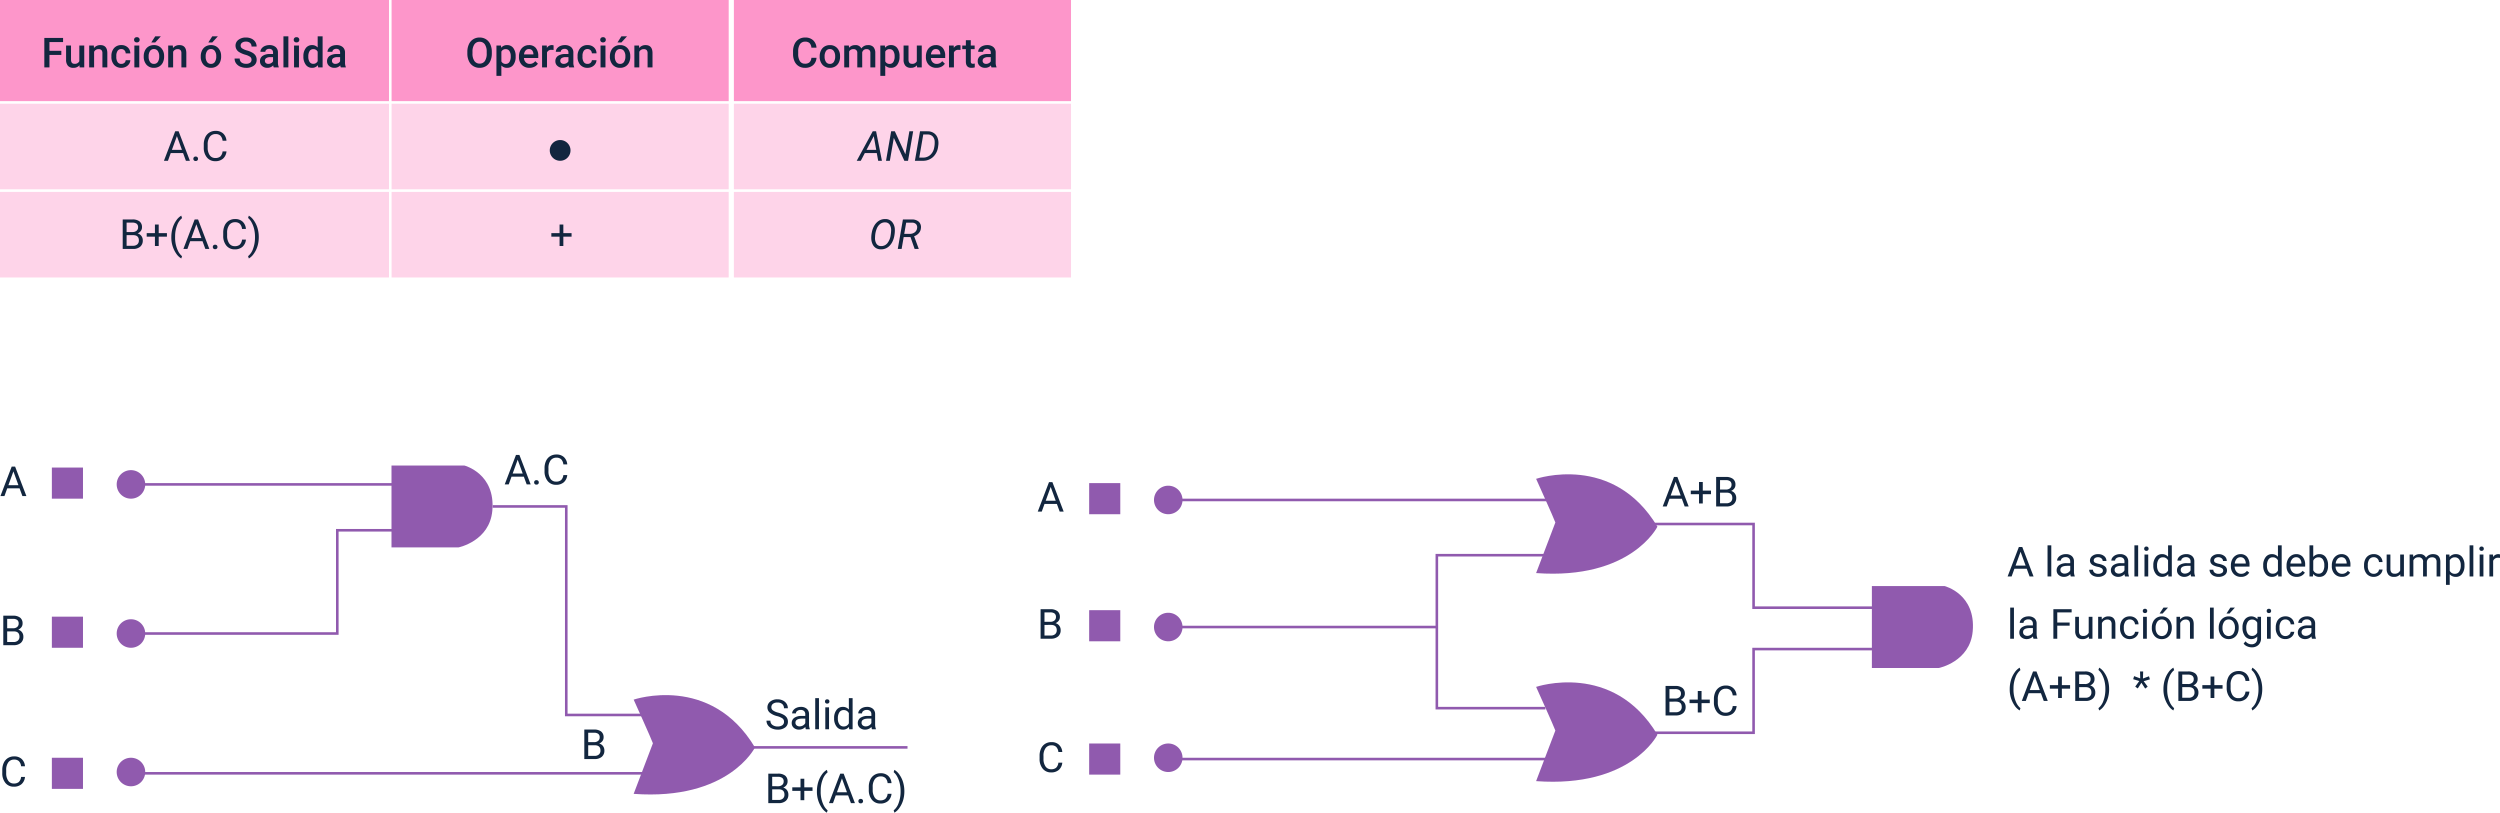 <svg xmlns="http://www.w3.org/2000/svg" xmlns:xlink="http://www.w3.org/1999/xlink" width="964.043" height="313.377" viewBox="0 0 964.043 313.377">
  <defs>
    <clipPath id="clip-path">
      <rect id="Rectángulo_406418" data-name="Rectángulo 406418" width="47.412" height="38.82" fill="#905aae"/>
    </clipPath>
  </defs>
  <g id="Grupo_1113122" data-name="Grupo 1113122" transform="translate(6732 6982)">
    <path id="Trazado_900374" data-name="Trazado 900374" d="M7.6-2.977H2.836L1.766,0H.219L4.563-11.375H5.875L10.227,0H8.688ZM3.289-4.2H7.156L5.219-9.523Z" transform="translate(-6732.051 -6790.705)" fill="#12263f"/>
    <path id="Trazado_900382" data-name="Trazado 900382" d="M1.32,0V-11.375H5.039a4.317,4.317,0,0,1,2.785.766,2.759,2.759,0,0,1,.934,2.266A2.31,2.31,0,0,1,8.3-6.934a2.938,2.938,0,0,1-1.234.949A2.638,2.638,0,0,1,8.527-5a2.814,2.814,0,0,1,.535,1.723A3.042,3.042,0,0,1,8.07-.875,4.1,4.1,0,0,1,5.266,0Zm1.5-5.32v4.094H5.3A2.385,2.385,0,0,0,6.949-1.77a1.907,1.907,0,0,0,.605-1.5q0-2.055-2.234-2.055Zm0-1.2H5.086A2.375,2.375,0,0,0,6.66-7.017a1.654,1.654,0,0,0,.59-1.339A1.626,1.626,0,0,0,6.7-9.722a2.686,2.686,0,0,0-1.664-.427H2.82Z" transform="translate(-6732.051 -6733.205)" fill="#12263f"/>
    <path id="Trazado_900391" data-name="Trazado 900391" d="M9.688-3.609A4.185,4.185,0,0,1,8.355-.824a4.365,4.365,0,0,1-2.98.98,4.008,4.008,0,0,1-3.23-1.445A5.815,5.815,0,0,1,.93-5.156V-6.25A6.481,6.481,0,0,1,1.5-9.039,4.231,4.231,0,0,1,3.1-10.887a4.47,4.47,0,0,1,2.406-.645A4.11,4.11,0,0,1,8.414-10.52a4.235,4.235,0,0,1,1.273,2.8H8.18a3.268,3.268,0,0,0-.848-1.975A2.565,2.565,0,0,0,5.508-10.3,2.684,2.684,0,0,0,3.254-9.241a4.882,4.882,0,0,0-.816,3.026v1.1a5.018,5.018,0,0,0,.773,2.948A2.5,2.5,0,0,0,5.375-1.07a2.887,2.887,0,0,0,1.918-.566A3.143,3.143,0,0,0,8.18-3.609Z" transform="translate(-6732.051 -6678.795)" fill="#12263f"/>
    <path id="Trazado_900375" data-name="Trazado 900375" d="M0,0H12V12H0Z" transform="translate(-6712 -6801.705)" fill="#905aae"/>
    <path id="Trazado_900383" data-name="Trazado 900383" d="M0,0H12V12H0Z" transform="translate(-6712 -6744.205)" fill="#905aae"/>
    <path id="Trazado_900394" data-name="Trazado 900394" d="M0,0H12V12H0Z" transform="translate(-6712 -6689.795)" fill="#905aae"/>
    <g id="Grupo_1113055" data-name="Grupo 1113055" transform="translate(-6488 -6714.205)">
      <g id="Grupo_1113053" data-name="Grupo 1113053" transform="translate(0 0)" clip-path="url(#clip-path)">
        <path id="Trazado_900067" data-name="Trazado 900067" d="M8.131,19.08C7.636,17.595.706,2.244.706,2.244s29.7-10.133,46.78,18.45c0,0-10.148,20.565-46.78,17.891Z" transform="translate(-0.357 -0.252)" fill="#905aae"/>
      </g>
    </g>
    <path id="Trazado_900376" data-name="Trazado 900376" d="M5.5,0A5.5,5.5,0,1,1,0,5.5,5.5,5.5,0,0,1,5.5,0Z" transform="translate(-6687 -6800.705)" fill="#905aae"/>
    <path id="Trazado_900386" data-name="Trazado 900386" d="M5.5,0A5.5,5.5,0,1,1,0,5.5,5.5,5.5,0,0,1,5.5,0Z" transform="translate(-6687 -6743.205)" fill="#905aae"/>
    <path id="Trazado_900395" data-name="Trazado 900395" d="M5.5,0A5.5,5.5,0,1,1,0,5.5,5.5,5.5,0,0,1,5.5,0Z" transform="translate(-6687 -6689.795)" fill="#905aae"/>
    <path id="Trazado_900068" data-name="Trazado 900068" d="M-8128.5-10204.5h115.449" transform="translate(1447 3409.295)" fill="none" stroke="#905aae" stroke-width="1"/>
    <path id="Trazado_900069" data-name="Trazado 900069" d="M-8128.5-10204.5h198.369" transform="translate(1447 3520.705)" fill="none" stroke="#905aae" stroke-width="1"/>
    <path id="Trazado_900072" data-name="Trazado 900072" d="M-7949.051-10198.229h28.413v80.41h30.507" transform="translate(1407 3411.523)" fill="none" stroke="#905aae" stroke-width="1"/>
    <path id="Trazado_900074" data-name="Trazado 900074" d="M-8128.5-10204.5h66.735" transform="translate(1679.714 3510.705)" fill="none" stroke="#905aae" stroke-width="1"/>
    <path id="Trazado_900388" data-name="Trazado 900388" d="M4.672-5.07A7.053,7.053,0,0,1,1.863-6.434a2.6,2.6,0,0,1-.879-2,2.751,2.751,0,0,1,1.074-2.223,4.269,4.269,0,0,1,2.793-.879,4.66,4.66,0,0,1,2.09.453,3.436,3.436,0,0,1,1.422,1.25,3.2,3.2,0,0,1,.5,1.742H7.359A2.08,2.08,0,0,0,6.7-9.713,2.669,2.669,0,0,0,4.852-10.3a2.732,2.732,0,0,0-1.73.489A1.632,1.632,0,0,0,2.5-8.458,1.468,1.468,0,0,0,3.09-7.28,5.785,5.785,0,0,0,5.1-6.4a9.316,9.316,0,0,1,2.219.88A3.367,3.367,0,0,1,8.5-4.4a2.861,2.861,0,0,1,.387,1.508A2.658,2.658,0,0,1,7.813-.676,4.6,4.6,0,0,1,4.93.156,5.347,5.347,0,0,1,2.742-.293a3.681,3.681,0,0,1-1.566-1.23A3,3,0,0,1,.625-3.3H2.133a1.959,1.959,0,0,0,.762,1.629,3.207,3.207,0,0,0,2.035.6,2.948,2.948,0,0,0,1.82-.484,1.573,1.573,0,0,0,.633-1.32A1.545,1.545,0,0,0,6.8-4.168,6.755,6.755,0,0,0,4.672-5.07ZM15.8,0a3.036,3.036,0,0,1-.2-.891A3.225,3.225,0,0,1,13.2.156a2.984,2.984,0,0,1-2.051-.707,2.287,2.287,0,0,1-.8-1.793,2.39,2.39,0,0,1,1-2.051,4.733,4.733,0,0,1,2.824-.73h1.406v-.664A1.623,1.623,0,0,0,15.125-7a1.821,1.821,0,0,0-1.336-.449,2.107,2.107,0,0,0-1.3.391,1.151,1.151,0,0,0-.523.945H10.516a2,2,0,0,1,.449-1.223,3.066,3.066,0,0,1,1.219-.934,4.1,4.1,0,0,1,1.691-.344,3.342,3.342,0,0,1,2.289.73,2.635,2.635,0,0,1,.859,2.012v3.891a4.757,4.757,0,0,0,.3,1.852V0Zm-2.4-1.1A2.54,2.54,0,0,0,14.7-1.453a2.127,2.127,0,0,0,.883-.914V-4.1H14.445q-2.656,0-2.656,1.555a1.316,1.316,0,0,0,.453,1.063A1.742,1.742,0,0,0,13.406-1.1ZM20.859,0H19.414V-12h1.445Zm3.883,0H23.3V-8.453h1.445ZM23.18-10.7a.863.863,0,0,1,.215-.594.807.807,0,0,1,.637-.242.819.819,0,0,1,.641.242.854.854,0,0,1,.219.594.826.826,0,0,1-.219.586.834.834,0,0,1-.641.234.821.821,0,0,1-.637-.234A.834.834,0,0,1,23.18-10.7ZM26.7-4.3a4.952,4.952,0,0,1,.922-3.129,2.915,2.915,0,0,1,2.414-1.184,2.932,2.932,0,0,1,2.352,1.016V-12h1.445V0H32.508l-.07-.906A2.943,2.943,0,0,1,30.023.156a2.887,2.887,0,0,1-2.395-1.2A5.008,5.008,0,0,1,26.7-4.187Zm1.445.164a3.749,3.749,0,0,0,.594,2.25,1.92,1.92,0,0,0,1.641.813A2.108,2.108,0,0,0,32.391-2.3V-6.187a2.125,2.125,0,0,0-1.992-1.2,1.929,1.929,0,0,0-1.656.82A4.128,4.128,0,0,0,28.148-4.133ZM41.3,0a3.036,3.036,0,0,1-.2-.891A3.225,3.225,0,0,1,38.688.156a2.984,2.984,0,0,1-2.051-.707,2.287,2.287,0,0,1-.8-1.793,2.39,2.39,0,0,1,1-2.051,4.733,4.733,0,0,1,2.824-.73H41.07v-.664A1.623,1.623,0,0,0,40.617-7a1.821,1.821,0,0,0-1.336-.449,2.107,2.107,0,0,0-1.3.391,1.151,1.151,0,0,0-.523.945H36.008a2,2,0,0,1,.449-1.223,3.066,3.066,0,0,1,1.219-.934,4.1,4.1,0,0,1,1.691-.344,3.342,3.342,0,0,1,2.289.73,2.635,2.635,0,0,1,.859,2.012v3.891a4.757,4.757,0,0,0,.3,1.852V0ZM38.9-1.1a2.54,2.54,0,0,0,1.289-.352,2.127,2.127,0,0,0,.883-.914V-4.1H39.938q-2.656,0-2.656,1.555a1.316,1.316,0,0,0,.453,1.063A1.742,1.742,0,0,0,38.9-1.1Z" transform="translate(-6437.051 -6700.795)" fill="#12263f"/>
    <path id="Trazado_900222" data-name="Trazado 900222" d="M224.59,80.123h28.08s12.111,3.053,10.8,17.448c-1.066,11.729-13.019,14.123-13.019,14.123H224.59Z" transform="translate(-6805.622 -6882.613)" fill="#905aae"/>
    <path id="Trazado_900223" data-name="Trazado 900223" d="M-8213.5-6333.705h79.568v-39.813h22.338" transform="translate(1532 -404)" fill="none" stroke="#905aae" stroke-width="1"/>
    <path id="Trazado_900373" data-name="Trazado 900373" d="M7.6-2.977H2.836L1.766,0H.219L4.563-11.375H5.875L10.227,0H8.688ZM3.289-4.2H7.156L5.219-9.523ZM11.563-.758a.905.905,0,0,1,.223-.625.848.848,0,0,1,.668-.25.874.874,0,0,1,.676.25.887.887,0,0,1,.23.625.839.839,0,0,1-.23.6.89.89,0,0,1-.676.242.863.863,0,0,1-.668-.242A.855.855,0,0,1,11.563-.758ZM24.336-3.609A4.185,4.185,0,0,1,23-.824a4.365,4.365,0,0,1-2.98.98,4.008,4.008,0,0,1-3.23-1.445,5.815,5.815,0,0,1-1.215-3.867V-6.25a6.481,6.481,0,0,1,.566-2.789,4.231,4.231,0,0,1,1.605-1.848,4.47,4.47,0,0,1,2.406-.645,4.11,4.11,0,0,1,2.906,1.012,4.235,4.235,0,0,1,1.273,2.8H22.828a3.268,3.268,0,0,0-.848-1.975,2.565,2.565,0,0,0-1.824-.611A2.684,2.684,0,0,0,17.9-9.241a4.882,4.882,0,0,0-.816,3.026v1.1a5.018,5.018,0,0,0,.773,2.948A2.5,2.5,0,0,0,20.023-1.07a2.886,2.886,0,0,0,1.918-.566,3.143,3.143,0,0,0,.887-1.973Z" transform="translate(-6537.591 -6795.205)" fill="#12263f"/>
    <path id="Trazado_900389" data-name="Trazado 900389" d="M1.32,0V-11.375H5.039a4.317,4.317,0,0,1,2.785.766,2.759,2.759,0,0,1,.934,2.266A2.31,2.31,0,0,1,8.3-6.934a2.938,2.938,0,0,1-1.234.949A2.638,2.638,0,0,1,8.527-5a2.814,2.814,0,0,1,.535,1.723A3.042,3.042,0,0,1,8.07-.875,4.1,4.1,0,0,1,5.266,0Zm1.5-5.32v4.094H5.3A2.385,2.385,0,0,0,6.949-1.77a1.907,1.907,0,0,0,.605-1.5q0-2.055-2.234-2.055Zm0-1.2H5.086A2.375,2.375,0,0,0,6.66-7.017a1.654,1.654,0,0,0,.59-1.339A1.626,1.626,0,0,0,6.7-9.722a2.686,2.686,0,0,0-1.664-.427H2.82Z" transform="translate(-6508 -6689.295)" fill="#12263f"/>
    <path id="Trazado_900377" data-name="Trazado 900377" d="M7.6-2.977H2.836L1.766,0H.219L4.563-11.375H5.875L10.227,0H8.688ZM3.289-4.2H7.156L5.219-9.523Z" transform="translate(-6332.051 -6784.705)" fill="#12263f"/>
    <path id="Trazado_900380" data-name="Trazado 900380" d="M1.32,0V-11.375H5.039a4.317,4.317,0,0,1,2.785.766,2.759,2.759,0,0,1,.934,2.266A2.31,2.31,0,0,1,8.3-6.934a2.938,2.938,0,0,1-1.234.949A2.638,2.638,0,0,1,8.527-5a2.814,2.814,0,0,1,.535,1.723A3.042,3.042,0,0,1,8.07-.875,4.1,4.1,0,0,1,5.266,0Zm1.5-5.32v4.094H5.3A2.385,2.385,0,0,0,6.949-1.77a1.907,1.907,0,0,0,.605-1.5q0-2.055-2.234-2.055Zm0-1.2H5.086A2.375,2.375,0,0,0,6.66-7.017a1.654,1.654,0,0,0,.59-1.339A1.626,1.626,0,0,0,6.7-9.722a2.686,2.686,0,0,0-1.664-.427H2.82Z" transform="translate(-6332.051 -6735.705)" fill="#12263f"/>
    <path id="Trazado_900390" data-name="Trazado 900390" d="M9.688-3.609A4.185,4.185,0,0,1,8.355-.824a4.365,4.365,0,0,1-2.98.98,4.008,4.008,0,0,1-3.23-1.445A5.815,5.815,0,0,1,.93-5.156V-6.25A6.481,6.481,0,0,1,1.5-9.039,4.231,4.231,0,0,1,3.1-10.887a4.47,4.47,0,0,1,2.406-.645A4.11,4.11,0,0,1,8.414-10.52a4.235,4.235,0,0,1,1.273,2.8H8.18a3.268,3.268,0,0,0-.848-1.975A2.565,2.565,0,0,0,5.508-10.3,2.684,2.684,0,0,0,3.254-9.241a4.882,4.882,0,0,0-.816,3.026v1.1a5.018,5.018,0,0,0,.773,2.948A2.5,2.5,0,0,0,5.375-1.07a2.887,2.887,0,0,0,1.918-.566A3.143,3.143,0,0,0,8.18-3.609Z" transform="translate(-6332.051 -6684.295)" fill="#12263f"/>
    <path id="Trazado_900378" data-name="Trazado 900378" d="M0,0H12V12H0Z" transform="translate(-6312 -6795.705)" fill="#905aae"/>
    <path id="Trazado_900384" data-name="Trazado 900384" d="M0,0H12V12H0Z" transform="translate(-6312 -6746.705)" fill="#905aae"/>
    <path id="Trazado_900392" data-name="Trazado 900392" d="M0,0H12V12H0Z" transform="translate(-6312 -6695.295)" fill="#905aae"/>
    <path id="Trazado_900224" data-name="Trazado 900224" d="M224.59,80.123h28.08s12.111,3.053,10.8,17.448c-1.066,11.729-13.019,14.123-13.019,14.123H224.59Z" transform="translate(-6234.761 -6836.113)" fill="#905aae"/>
    <g id="Grupo_1113079" data-name="Grupo 1113079" transform="translate(-6140 -6799.345)">
      <g id="Grupo_1113053-2" data-name="Grupo 1113053" transform="translate(0 0)" clip-path="url(#clip-path)">
        <path id="Trazado_900067-2" data-name="Trazado 900067" d="M8.131,19.08C7.636,17.595.706,2.244.706,2.244s29.7-10.133,46.78,18.45c0,0-10.148,20.565-46.78,17.891Z" transform="translate(-0.357 -0.252)" fill="#905aae"/>
      </g>
    </g>
    <g id="Grupo_1113080" data-name="Grupo 1113080" transform="translate(-6140 -6719.115)">
      <g id="Grupo_1113053-3" data-name="Grupo 1113053" transform="translate(0 0)" clip-path="url(#clip-path)">
        <path id="Trazado_900067-3" data-name="Trazado 900067" d="M8.131,19.08C7.636,17.595.706,2.244.706,2.244s29.7-10.133,46.78,18.45c0,0-10.148,20.565-46.78,17.891Z" transform="translate(-0.357 -0.252)" fill="#905aae"/>
      </g>
    </g>
    <path id="Trazado_900379" data-name="Trazado 900379" d="M5.5,0A5.5,5.5,0,1,1,0,5.5,5.5,5.5,0,0,1,5.5,0Z" transform="translate(-6287 -6794.705)" fill="#905aae"/>
    <path id="Trazado_900385" data-name="Trazado 900385" d="M5.5,0A5.5,5.5,0,1,1,0,5.5,5.5,5.5,0,0,1,5.5,0Z" transform="translate(-6287 -6745.705)" fill="#905aae"/>
    <path id="Trazado_900393" data-name="Trazado 900393" d="M5.5,0A5.5,5.5,0,1,1,0,5.5,5.5,5.5,0,0,1,5.5,0Z" transform="translate(-6287 -6695.295)" fill="#905aae"/>
    <path id="Trazado_900225" data-name="Trazado 900225" d="M-8128.5-10204.5h148.525" transform="translate(1847 3415.295)" fill="none" stroke="#905aae" stroke-width="1"/>
    <path id="Trazado_900226" data-name="Trazado 900226" d="M-8128.5-10204.5h148.525" transform="translate(1847 3515.205)" fill="none" stroke="#905aae" stroke-width="1"/>
    <path id="Trazado_900227" data-name="Trazado 900227" d="M-7983.053-10186.2h-41.875v58.984h41.875" transform="translate(1847 3418.295)" fill="none" stroke="#905aae" stroke-width="1"/>
    <path id="Trazado_900228" data-name="Trazado 900228" d="M-8128.5-10204.5h103.572" transform="translate(1847 3464.295)" fill="none" stroke="#905aae" stroke-width="1"/>
    <path id="Trazado_900229" data-name="Trazado 900229" d="M-7949.051-10198.229h46.262v32.271h49.672" transform="translate(1847 3418.295)" fill="none" stroke="#905aae" stroke-width="1"/>
    <path id="Trazado_900230" data-name="Trazado 900230" d="M-7949.051-10165.958h46.262v-32.271h49.672" transform="translate(1847 3466.523)" fill="none" stroke="#905aae" stroke-width="1"/>
    <path id="Trazado_900381" data-name="Trazado 900381" d="M7.6-2.977H2.836L1.766,0H.219L4.563-11.375H5.875L10.227,0H8.688ZM3.289-4.2H7.156L5.219-9.523ZM15.672-6.1h3.172v1.367H15.672v3.594H14.219V-4.734H11.047V-6.1h3.172v-3.32h1.453ZM20.828,0V-11.375h3.719a4.317,4.317,0,0,1,2.785.766,2.759,2.759,0,0,1,.934,2.266,2.31,2.31,0,0,1-.453,1.41,2.937,2.937,0,0,1-1.234.949A2.638,2.638,0,0,1,28.035-5a2.814,2.814,0,0,1,.535,1.723,3.042,3.042,0,0,1-.992,2.406,4.1,4.1,0,0,1-2.8.875Zm1.5-5.32v4.094H24.8a2.385,2.385,0,0,0,1.652-.543,1.907,1.907,0,0,0,.605-1.5q0-2.055-2.234-2.055Zm0-1.2h2.266a2.375,2.375,0,0,0,1.574-.493,1.654,1.654,0,0,0,.59-1.339,1.626,1.626,0,0,0-.547-1.366,2.686,2.686,0,0,0-1.664-.427H22.328Z" transform="translate(-6091.051 -6786.705)" fill="#12263f"/>
    <path id="Trazado_900387" data-name="Trazado 900387" d="M1.32,0V-11.375H5.039a4.317,4.317,0,0,1,2.785.766,2.759,2.759,0,0,1,.934,2.266A2.31,2.31,0,0,1,8.3-6.934a2.938,2.938,0,0,1-1.234.949A2.638,2.638,0,0,1,8.527-5a2.814,2.814,0,0,1,.535,1.723A3.042,3.042,0,0,1,8.07-.875,4.1,4.1,0,0,1,5.266,0Zm1.5-5.32v4.094H5.3A2.385,2.385,0,0,0,6.949-1.77a1.907,1.907,0,0,0,.605-1.5q0-2.055-2.234-2.055Zm0-1.2H5.086A2.375,2.375,0,0,0,6.66-7.017a1.654,1.654,0,0,0,.59-1.339A1.626,1.626,0,0,0,6.7-9.722a2.686,2.686,0,0,0-1.664-.427H2.82ZM15.2-6.1h3.172v1.367H15.2v3.594H13.742V-4.734H10.57V-6.1h3.172v-3.32H15.2ZM28.719-3.609A4.185,4.185,0,0,1,27.387-.824a4.365,4.365,0,0,1-2.98.98,4.008,4.008,0,0,1-3.23-1.445,5.815,5.815,0,0,1-1.215-3.867V-6.25a6.481,6.481,0,0,1,.566-2.789,4.231,4.231,0,0,1,1.605-1.848,4.47,4.47,0,0,1,2.406-.645,4.11,4.11,0,0,1,2.906,1.012,4.235,4.235,0,0,1,1.273,2.8H27.211a3.268,3.268,0,0,0-.848-1.975,2.565,2.565,0,0,0-1.824-.611,2.684,2.684,0,0,0-2.254,1.063,4.882,4.882,0,0,0-.816,3.026v1.1a5.018,5.018,0,0,0,.773,2.948A2.5,2.5,0,0,0,24.406-1.07a2.886,2.886,0,0,0,1.918-.566,3.143,3.143,0,0,0,.887-1.973Z" transform="translate(-6091.051 -6706.115)" fill="#12263f"/>
    <path id="Trazado_900396" data-name="Trazado 900396" d="M7.6-2.977H2.836L1.766,0H.219L4.563-11.375H5.875L10.227,0H8.688ZM3.289-4.2H7.156L5.219-9.523ZM17.063,0H15.617V-12h1.445Zm7.531,0a3.036,3.036,0,0,1-.2-.891A3.225,3.225,0,0,1,21.984.156a2.984,2.984,0,0,1-2.051-.707,2.287,2.287,0,0,1-.8-1.793,2.39,2.39,0,0,1,1-2.051,4.733,4.733,0,0,1,2.824-.73h1.406v-.664A1.623,1.623,0,0,0,23.914-7a1.821,1.821,0,0,0-1.336-.449,2.108,2.108,0,0,0-1.3.391,1.151,1.151,0,0,0-.523.945H19.3a2,2,0,0,1,.449-1.223,3.066,3.066,0,0,1,1.219-.934,4.1,4.1,0,0,1,1.691-.344,3.342,3.342,0,0,1,2.289.73,2.635,2.635,0,0,1,.859,2.012v3.891a4.757,4.757,0,0,0,.3,1.852V0ZM22.2-1.1a2.54,2.54,0,0,0,1.289-.352,2.127,2.127,0,0,0,.883-.914V-4.1H23.234q-2.656,0-2.656,1.555a1.316,1.316,0,0,0,.453,1.063A1.742,1.742,0,0,0,22.2-1.1ZM36.961-2.242a1.064,1.064,0,0,0-.441-.91,4.249,4.249,0,0,0-1.539-.559,7.277,7.277,0,0,1-1.742-.562,2.479,2.479,0,0,1-.953-.781,1.869,1.869,0,0,1-.309-1.078,2.193,2.193,0,0,1,.879-1.758A3.432,3.432,0,0,1,35.1-8.609a3.532,3.532,0,0,1,2.332.742,2.357,2.357,0,0,1,.895,1.9H36.875a1.3,1.3,0,0,0-.5-1.023,1.888,1.888,0,0,0-1.27-.43,1.976,1.976,0,0,0-1.234.344,1.082,1.082,0,0,0-.445.9.877.877,0,0,0,.414.789,5.1,5.1,0,0,0,1.5.508,7.8,7.8,0,0,1,1.754.578,2.558,2.558,0,0,1,1,.809,1.988,1.988,0,0,1,.324,1.152A2.163,2.163,0,0,1,37.5-.527a3.8,3.8,0,0,1-2.352.684,4.257,4.257,0,0,1-1.8-.359,2.922,2.922,0,0,1-1.223-1A2.42,2.42,0,0,1,31.688-2.6h1.445a1.5,1.5,0,0,0,.582,1.152,2.258,2.258,0,0,0,1.434.426,2.331,2.331,0,0,0,1.316-.332A1.02,1.02,0,0,0,36.961-2.242ZM45.508,0a3.036,3.036,0,0,1-.2-.891A3.225,3.225,0,0,1,42.9.156a2.984,2.984,0,0,1-2.051-.707,2.287,2.287,0,0,1-.8-1.793,2.39,2.39,0,0,1,1-2.051,4.733,4.733,0,0,1,2.824-.73h1.406v-.664A1.623,1.623,0,0,0,44.828-7a1.821,1.821,0,0,0-1.336-.449,2.107,2.107,0,0,0-1.3.391,1.151,1.151,0,0,0-.523.945H40.219a2,2,0,0,1,.449-1.223,3.066,3.066,0,0,1,1.219-.934,4.1,4.1,0,0,1,1.691-.344,3.342,3.342,0,0,1,2.289.73,2.635,2.635,0,0,1,.859,2.012v3.891a4.757,4.757,0,0,0,.3,1.852V0Zm-2.4-1.1A2.54,2.54,0,0,0,44.4-1.453a2.127,2.127,0,0,0,.883-.914V-4.1H44.148q-2.656,0-2.656,1.555a1.316,1.316,0,0,0,.453,1.063A1.742,1.742,0,0,0,43.109-1.1ZM50.563,0H49.117V-12h1.445Zm3.883,0H53V-8.453h1.445ZM52.883-10.7a.863.863,0,0,1,.215-.594.807.807,0,0,1,.637-.242.819.819,0,0,1,.641.242.854.854,0,0,1,.219.594.826.826,0,0,1-.219.586.834.834,0,0,1-.641.234.821.821,0,0,1-.637-.234A.834.834,0,0,1,52.883-10.7Zm3.523,6.4a4.952,4.952,0,0,1,.922-3.129,2.915,2.915,0,0,1,2.414-1.184,2.932,2.932,0,0,1,2.352,1.016V-12h1.445V0H62.211l-.07-.906A2.943,2.943,0,0,1,59.727.156a2.887,2.887,0,0,1-2.395-1.2,5.008,5.008,0,0,1-.926-3.141Zm1.445.164a3.749,3.749,0,0,0,.594,2.25,1.92,1.92,0,0,0,1.641.813A2.108,2.108,0,0,0,62.094-2.3V-6.187a2.125,2.125,0,0,0-1.992-1.2,1.929,1.929,0,0,0-1.656.82A4.128,4.128,0,0,0,57.852-4.133ZM71,0a3.036,3.036,0,0,1-.2-.891A3.225,3.225,0,0,1,68.391.156,2.984,2.984,0,0,1,66.34-.551a2.288,2.288,0,0,1-.8-1.793,2.39,2.39,0,0,1,1-2.051,4.733,4.733,0,0,1,2.824-.73h1.406v-.664A1.623,1.623,0,0,0,70.32-7a1.821,1.821,0,0,0-1.336-.449,2.108,2.108,0,0,0-1.3.391,1.151,1.151,0,0,0-.523.945H65.711a2,2,0,0,1,.449-1.223,3.066,3.066,0,0,1,1.219-.934,4.1,4.1,0,0,1,1.691-.344,3.342,3.342,0,0,1,2.289.73,2.635,2.635,0,0,1,.859,2.012v3.891a4.757,4.757,0,0,0,.3,1.852V0ZM68.6-1.1a2.54,2.54,0,0,0,1.289-.352,2.127,2.127,0,0,0,.883-.914V-4.1H69.641q-2.656,0-2.656,1.555a1.316,1.316,0,0,0,.453,1.063A1.742,1.742,0,0,0,68.6-1.1ZM83.367-2.242a1.064,1.064,0,0,0-.441-.91,4.249,4.249,0,0,0-1.539-.559,7.277,7.277,0,0,1-1.742-.562,2.479,2.479,0,0,1-.953-.781,1.869,1.869,0,0,1-.309-1.078,2.193,2.193,0,0,1,.879-1.758,3.432,3.432,0,0,1,2.246-.719,3.532,3.532,0,0,1,2.332.742,2.357,2.357,0,0,1,.895,1.9H83.281a1.3,1.3,0,0,0-.5-1.023,1.888,1.888,0,0,0-1.27-.43,1.976,1.976,0,0,0-1.234.344,1.082,1.082,0,0,0-.445.9.877.877,0,0,0,.414.789,5.1,5.1,0,0,0,1.5.508,7.8,7.8,0,0,1,1.754.578,2.558,2.558,0,0,1,1,.809,1.988,1.988,0,0,1,.324,1.152,2.163,2.163,0,0,1-.906,1.816,3.8,3.8,0,0,1-2.352.684,4.257,4.257,0,0,1-1.8-.359,2.922,2.922,0,0,1-1.223-1A2.42,2.42,0,0,1,78.094-2.6h1.445a1.5,1.5,0,0,0,.582,1.152,2.258,2.258,0,0,0,1.434.426,2.331,2.331,0,0,0,1.316-.332A1.02,1.02,0,0,0,83.367-2.242ZM90.2.156a3.693,3.693,0,0,1-2.8-1.129,4.19,4.19,0,0,1-1.078-3.02v-.266a5.073,5.073,0,0,1,.48-2.246,3.748,3.748,0,0,1,1.344-1.547,3.378,3.378,0,0,1,1.871-.559,3.166,3.166,0,0,1,2.563,1.086A4.7,4.7,0,0,1,93.5-4.414v.6H87.773a3,3,0,0,0,.73,2.02,2.3,2.3,0,0,0,1.777.77,2.517,2.517,0,0,0,1.3-.312,3.259,3.259,0,0,0,.93-.828l.883.688A3.55,3.55,0,0,1,90.2.156Zm-.18-7.578a1.928,1.928,0,0,0-1.469.637A3.1,3.1,0,0,0,87.82-5h4.234v-.109a2.753,2.753,0,0,0-.594-1.707A1.815,1.815,0,0,0,90.023-7.422ZM98.781-4.3A4.952,4.952,0,0,1,99.7-7.426a2.915,2.915,0,0,1,2.414-1.184,2.932,2.932,0,0,1,2.352,1.016V-12h1.445V0h-1.328l-.07-.906A2.943,2.943,0,0,1,102.1.156a2.887,2.887,0,0,1-2.395-1.2,5.008,5.008,0,0,1-.926-3.141Zm1.445.164a3.749,3.749,0,0,0,.594,2.25,1.92,1.92,0,0,0,1.641.813A2.109,2.109,0,0,0,104.469-2.3V-6.187a2.125,2.125,0,0,0-1.992-1.2,1.929,1.929,0,0,0-1.656.82A4.128,4.128,0,0,0,100.227-4.133ZM111.664.156a3.693,3.693,0,0,1-2.8-1.129,4.19,4.19,0,0,1-1.078-3.02v-.266a5.073,5.073,0,0,1,.48-2.246,3.748,3.748,0,0,1,1.344-1.547,3.378,3.378,0,0,1,1.871-.559,3.166,3.166,0,0,1,2.563,1.086,4.7,4.7,0,0,1,.914,3.109v.6h-5.727a3,3,0,0,0,.73,2.02,2.3,2.3,0,0,0,1.777.77,2.517,2.517,0,0,0,1.3-.312,3.259,3.259,0,0,0,.93-.828l.883.688A3.55,3.55,0,0,1,111.664.156Zm-.18-7.578a1.928,1.928,0,0,0-1.469.637A3.1,3.1,0,0,0,109.281-5h4.234v-.109a2.753,2.753,0,0,0-.594-1.707A1.815,1.815,0,0,0,111.484-7.422Zm12.3,3.289A5.026,5.026,0,0,1,122.9-1.02,2.846,2.846,0,0,1,120.508.156a2.947,2.947,0,0,1-2.477-1.133l-.07.977h-1.328V-12h1.445v4.477a2.93,2.93,0,0,1,2.414-1.086,2.863,2.863,0,0,1,2.418,1.164,5.177,5.177,0,0,1,.879,3.188ZM122.344-4.3a3.906,3.906,0,0,0-.57-2.281,1.888,1.888,0,0,0-1.641-.8,2.122,2.122,0,0,0-2.055,1.328V-2.4a2.181,2.181,0,0,0,2.07,1.328,1.878,1.878,0,0,0,1.617-.8A4.153,4.153,0,0,0,122.344-4.3ZM129.117.156a3.693,3.693,0,0,1-2.8-1.129,4.19,4.19,0,0,1-1.078-3.02v-.266a5.073,5.073,0,0,1,.48-2.246,3.748,3.748,0,0,1,1.344-1.547,3.378,3.378,0,0,1,1.871-.559A3.166,3.166,0,0,1,131.5-7.523a4.7,4.7,0,0,1,.914,3.109v.6h-5.727a3,3,0,0,0,.73,2.02,2.3,2.3,0,0,0,1.777.77,2.517,2.517,0,0,0,1.3-.312,3.258,3.258,0,0,0,.93-.828l.883.688A3.55,3.55,0,0,1,129.117.156Zm-.18-7.578a1.928,1.928,0,0,0-1.469.637A3.1,3.1,0,0,0,126.734-5h4.234v-.109a2.753,2.753,0,0,0-.594-1.707A1.815,1.815,0,0,0,128.938-7.422Zm12.5,6.4a2.082,2.082,0,0,0,1.352-.469,1.649,1.649,0,0,0,.641-1.172H144.8a2.621,2.621,0,0,1-.5,1.383,3.293,3.293,0,0,1-1.23,1.047,3.55,3.55,0,0,1-1.629.391A3.482,3.482,0,0,1,138.691-1a4.59,4.59,0,0,1-1.02-3.152v-.242a5.089,5.089,0,0,1,.453-2.2,3.451,3.451,0,0,1,1.3-1.492,3.7,3.7,0,0,1,2-.531,3.39,3.39,0,0,1,2.363.852,3.043,3.043,0,0,1,1,2.211H143.43a1.992,1.992,0,0,0-.621-1.348,1.932,1.932,0,0,0-1.379-.527,2.023,2.023,0,0,0-1.707.793,3.724,3.724,0,0,0-.605,2.293v.273a3.65,3.65,0,0,0,.6,2.25A2.033,2.033,0,0,0,141.438-1.023Zm10.2.188a3.07,3.07,0,0,1-2.477.992,2.628,2.628,0,0,1-2.059-.785,3.4,3.4,0,0,1-.715-2.324v-5.5h1.445v5.461q0,1.922,1.563,1.922A2.163,2.163,0,0,0,151.6-2.3V-8.453h1.445V0h-1.375ZM156.6-8.453l.039.938a3.122,3.122,0,0,1,2.508-1.094,2.417,2.417,0,0,1,2.414,1.359,3.2,3.2,0,0,1,1.1-.984,3.242,3.242,0,0,1,1.6-.375q2.781,0,2.828,2.945V0h-1.445V-5.578a1.941,1.941,0,0,0-.414-1.355,1.823,1.823,0,0,0-1.391-.449,1.917,1.917,0,0,0-1.336.48,1.949,1.949,0,0,0-.617,1.293V0H160.43V-5.539a1.613,1.613,0,0,0-1.8-1.844,1.934,1.934,0,0,0-1.945,1.211V0h-1.445V-8.453Zm19.8,4.32a5.062,5.062,0,0,1-.883,3.109,2.829,2.829,0,0,1-2.391,1.18,3.1,3.1,0,0,1-2.422-.977V3.25h-1.445v-11.7h1.32l.07.938a2.977,2.977,0,0,1,2.453-1.094,2.882,2.882,0,0,1,2.41,1.148,5.117,5.117,0,0,1,.887,3.2ZM174.961-4.3a3.735,3.735,0,0,0-.609-2.258,1.963,1.963,0,0,0-1.672-.828,2.125,2.125,0,0,0-1.969,1.164V-2.18A2.129,2.129,0,0,0,172.7-1.023a1.954,1.954,0,0,0,1.652-.824A4.077,4.077,0,0,0,174.961-4.3ZM179.813,0h-1.445V-12h1.445ZM183.7,0H182.25V-8.453H183.7Zm-1.562-10.7a.863.863,0,0,1,.215-.594.807.807,0,0,1,.637-.242.819.819,0,0,1,.641.242.854.854,0,0,1,.219.594.826.826,0,0,1-.219.586.834.834,0,0,1-.641.234.821.821,0,0,1-.637-.234A.834.834,0,0,1,182.133-10.7Zm7.961,3.539a4.331,4.331,0,0,0-.711-.055A1.9,1.9,0,0,0,187.453-6V0h-1.445V-8.453h1.406l.023.977a2.251,2.251,0,0,1,2.016-1.133,1.477,1.477,0,0,1,.641.109ZM2.664,24H1.219V12H2.664ZM10.2,24a3.036,3.036,0,0,1-.2-.891,3.225,3.225,0,0,1-2.406,1.047,2.984,2.984,0,0,1-2.051-.707,2.287,2.287,0,0,1-.8-1.793,2.39,2.39,0,0,1,1-2.051,4.733,4.733,0,0,1,2.824-.73H9.969v-.664A1.623,1.623,0,0,0,9.516,17a1.821,1.821,0,0,0-1.336-.449,2.108,2.108,0,0,0-1.3.391,1.151,1.151,0,0,0-.523.945H4.906a2,2,0,0,1,.449-1.223,3.066,3.066,0,0,1,1.219-.934,4.1,4.1,0,0,1,1.691-.344,3.342,3.342,0,0,1,2.289.73,2.635,2.635,0,0,1,.859,2.012v3.891a4.757,4.757,0,0,0,.3,1.852V24ZM7.8,22.9a2.54,2.54,0,0,0,1.289-.352,2.127,2.127,0,0,0,.883-.914V19.9H8.836q-2.656,0-2.656,1.555a1.316,1.316,0,0,0,.453,1.063A1.742,1.742,0,0,0,7.8,22.9Zm16.344-3.922H19.367V24h-1.5V12.625h7.047v1.227H19.367v3.9h4.773Zm7.391,4.188a3.07,3.07,0,0,1-2.477.992A2.628,2.628,0,0,1,27,23.371a3.4,3.4,0,0,1-.715-2.324v-5.5h1.445v5.461q0,1.922,1.563,1.922a2.163,2.163,0,0,0,2.2-1.234V15.547h1.445V24H31.563ZM36.5,15.547l.047,1.063a3.08,3.08,0,0,1,2.531-1.219q2.68,0,2.7,3.023V24H40.336V18.406a1.946,1.946,0,0,0-.418-1.352,1.675,1.675,0,0,0-1.277-.437,2.086,2.086,0,0,0-1.234.375,2.546,2.546,0,0,0-.828.984V24H35.133V15.547Zm10.852,7.43a2.082,2.082,0,0,0,1.352-.469,1.649,1.649,0,0,0,.641-1.172h1.367a2.621,2.621,0,0,1-.5,1.383,3.293,3.293,0,0,1-1.23,1.047,3.55,3.55,0,0,1-1.629.391A3.482,3.482,0,0,1,44.605,23a4.59,4.59,0,0,1-1.02-3.152v-.242a5.089,5.089,0,0,1,.453-2.2,3.451,3.451,0,0,1,1.3-1.492,3.7,3.7,0,0,1,2-.531,3.39,3.39,0,0,1,2.363.852,3.043,3.043,0,0,1,1,2.211H49.344a1.992,1.992,0,0,0-.621-1.348,1.932,1.932,0,0,0-1.379-.527,2.023,2.023,0,0,0-1.707.793,3.724,3.724,0,0,0-.605,2.293v.273a3.65,3.65,0,0,0,.6,2.25A2.033,2.033,0,0,0,47.352,22.977ZM53.906,24H52.461V15.547h1.445ZM52.344,13.3a.863.863,0,0,1,.215-.594.807.807,0,0,1,.637-.242.819.819,0,0,1,.641.242.854.854,0,0,1,.219.594.826.826,0,0,1-.219.586.834.834,0,0,1-.641.234.821.821,0,0,1-.637-.234A.834.834,0,0,1,52.344,13.3ZM55.836,19.7a4.993,4.993,0,0,1,.488-2.234,3.643,3.643,0,0,1,1.359-1.531,3.7,3.7,0,0,1,1.988-.539,3.565,3.565,0,0,1,2.793,1.2,4.6,4.6,0,0,1,1.066,3.18v.1a5.036,5.036,0,0,1-.473,2.215,3.589,3.589,0,0,1-1.352,1.527,3.743,3.743,0,0,1-2.02.547,3.556,3.556,0,0,1-2.785-1.2A4.575,4.575,0,0,1,55.836,19.8Zm1.453.172a3.616,3.616,0,0,0,.652,2.258,2.211,2.211,0,0,0,3.5-.012,3.955,3.955,0,0,0,.648-2.418,3.61,3.61,0,0,0-.66-2.254,2.1,2.1,0,0,0-1.754-.863,2.075,2.075,0,0,0-1.727.852A3.925,3.925,0,0,0,57.289,19.867ZM60.328,12h1.75l-2.094,2.3-1.164,0Zm6.383,3.547.047,1.063a3.08,3.08,0,0,1,2.531-1.219q2.68,0,2.7,3.023V24H70.547V18.406a1.946,1.946,0,0,0-.418-1.352,1.675,1.675,0,0,0-1.277-.437,2.086,2.086,0,0,0-1.234.375,2.546,2.546,0,0,0-.828.984V24H65.344V15.547ZM79.7,24H78.258V12H79.7Zm1.93-4.3a4.993,4.993,0,0,1,.488-2.234A3.643,3.643,0,0,1,83.48,15.93a3.7,3.7,0,0,1,1.988-.539,3.565,3.565,0,0,1,2.793,1.2,4.6,4.6,0,0,1,1.066,3.18v.1a5.036,5.036,0,0,1-.473,2.215A3.589,3.589,0,0,1,87.5,23.609a3.743,3.743,0,0,1-2.02.547,3.556,3.556,0,0,1-2.785-1.2A4.575,4.575,0,0,1,81.633,19.8Zm1.453.172a3.616,3.616,0,0,0,.652,2.258,2.211,2.211,0,0,0,3.5-.012,3.955,3.955,0,0,0,.648-2.418,3.61,3.61,0,0,0-.66-2.254,2.1,2.1,0,0,0-1.754-.863,2.075,2.075,0,0,0-1.727.852A3.925,3.925,0,0,0,83.086,19.867ZM86.125,12h1.75l-2.094,2.3-1.164,0ZM90.8,19.7a4.968,4.968,0,0,1,.914-3.145,3.151,3.151,0,0,1,4.836-.074l.07-.937h1.32V23.8a3.439,3.439,0,0,1-.973,2.586,3.589,3.589,0,0,1-2.613.945,4.348,4.348,0,0,1-1.789-.391,3.08,3.08,0,0,1-1.336-1.07l.75-.867a2.826,2.826,0,0,0,2.273,1.148,2.214,2.214,0,0,0,1.645-.594,2.269,2.269,0,0,0,.59-1.672v-.727a2.971,2.971,0,0,1-2.367,1,2.887,2.887,0,0,1-2.4-1.2A5.224,5.224,0,0,1,90.8,19.7Zm1.453.164a3.79,3.79,0,0,0,.586,2.246,1.9,1.9,0,0,0,1.641.816,2.117,2.117,0,0,0,2.008-1.242V17.828a2.142,2.142,0,0,0-1.992-1.211,1.921,1.921,0,0,0-1.648.82A4.128,4.128,0,0,0,92.25,19.867ZM101.688,24h-1.445V15.547h1.445Zm-1.562-10.7a.863.863,0,0,1,.215-.594.807.807,0,0,1,.637-.242.819.819,0,0,1,.641.242.854.854,0,0,1,.219.594.826.826,0,0,1-.219.586.834.834,0,0,1-.641.234.821.821,0,0,1-.637-.234A.834.834,0,0,1,100.125,13.3Zm7.266,9.672a2.082,2.082,0,0,0,1.352-.469,1.649,1.649,0,0,0,.641-1.172h1.367a2.621,2.621,0,0,1-.5,1.383,3.293,3.293,0,0,1-1.23,1.047,3.55,3.55,0,0,1-1.629.391A3.482,3.482,0,0,1,104.645,23a4.59,4.59,0,0,1-1.02-3.152v-.242a5.089,5.089,0,0,1,.453-2.2,3.451,3.451,0,0,1,1.3-1.492,3.7,3.7,0,0,1,2-.531,3.39,3.39,0,0,1,2.363.852,3.043,3.043,0,0,1,1,2.211h-1.367a1.992,1.992,0,0,0-.621-1.348,1.932,1.932,0,0,0-1.379-.527,2.023,2.023,0,0,0-1.707.793,3.724,3.724,0,0,0-.605,2.293v.273a3.65,3.65,0,0,0,.6,2.25A2.033,2.033,0,0,0,107.391,22.977ZM117.594,24a3.036,3.036,0,0,1-.2-.891,3.225,3.225,0,0,1-2.406,1.047,2.984,2.984,0,0,1-2.051-.707,2.288,2.288,0,0,1-.8-1.793,2.39,2.39,0,0,1,1-2.051,4.733,4.733,0,0,1,2.824-.73h1.406v-.664A1.623,1.623,0,0,0,116.914,17a1.821,1.821,0,0,0-1.336-.449,2.108,2.108,0,0,0-1.3.391,1.151,1.151,0,0,0-.523.945H112.3a2,2,0,0,1,.449-1.223,3.066,3.066,0,0,1,1.219-.934,4.1,4.1,0,0,1,1.691-.344,3.342,3.342,0,0,1,2.289.73,2.635,2.635,0,0,1,.859,2.012v3.891a4.757,4.757,0,0,0,.3,1.852V24Zm-2.4-1.1a2.54,2.54,0,0,0,1.289-.352,2.127,2.127,0,0,0,.883-.914V19.9h-1.133q-2.656,0-2.656,1.555a1.316,1.316,0,0,0,.453,1.063A1.742,1.742,0,0,0,115.2,22.9ZM1.039,43.383a12.079,12.079,0,0,1,.473-3.391,9.85,9.85,0,0,1,1.41-2.953,6,6,0,0,1,1.945-1.875l.3.953a6.222,6.222,0,0,0-1.871,2.672,11.583,11.583,0,0,0-.8,4.023l-.008.664a11.643,11.643,0,0,0,1.1,5.234,6.252,6.252,0,0,0,1.578,2.078l-.3.883a6.192,6.192,0,0,1-1.984-1.937A10.859,10.859,0,0,1,1.039,43.383ZM13.07,45.023H8.3L7.234,48H5.688l4.344-11.375h1.313L15.7,48H14.156ZM8.758,43.8h3.867l-1.937-5.32Zm12.383-1.9h3.172v1.367H21.141v3.594H19.688V43.266H16.516V41.9h3.172v-3.32h1.453ZM26.3,48V36.625h3.719a4.317,4.317,0,0,1,2.785.766,2.759,2.759,0,0,1,.934,2.266,2.31,2.31,0,0,1-.453,1.41,2.937,2.937,0,0,1-1.234.949A2.638,2.638,0,0,1,33.5,43a2.814,2.814,0,0,1,.535,1.723,3.042,3.042,0,0,1-.992,2.406,4.1,4.1,0,0,1-2.8.875Zm1.5-5.32v4.094h2.477a2.385,2.385,0,0,0,1.652-.543,1.907,1.907,0,0,0,.605-1.5q0-2.055-2.234-2.055Zm0-1.2h2.266a2.375,2.375,0,0,0,1.574-.493,1.654,1.654,0,0,0,.59-1.339,1.626,1.626,0,0,0-.547-1.366,2.686,2.686,0,0,0-1.664-.427H27.8Zm11.57,1.984a12.085,12.085,0,0,1-.457,3.34,9.876,9.876,0,0,1-1.4,2.949,6.127,6.127,0,0,1-1.973,1.922l-.3-.883a6.281,6.281,0,0,0,1.934-2.863,12.387,12.387,0,0,0,.746-4.309v-.25a12.861,12.861,0,0,0-.344-3.051,10.3,10.3,0,0,0-.957-2.527,5.838,5.838,0,0,0-1.379-1.742l.3-.883A6.1,6.1,0,0,1,37.5,37.07a9.9,9.9,0,0,1,1.4,2.945A12.364,12.364,0,0,1,39.367,43.461ZM51,40.316l-2.359-.7L49,38.436l2.359.874-.07-2.685h1.2l-.078,2.724,2.32-.859.359,1.186-2.4.71L54.234,42.5l-.969.734-1.453-2.25-1.406,2.2-.977-.711Zm9.313,3.066a12.079,12.079,0,0,1,.473-3.391,9.85,9.85,0,0,1,1.41-2.953,6,6,0,0,1,1.945-1.875l.3.953a6.222,6.222,0,0,0-1.871,2.672,11.583,11.583,0,0,0-.8,4.023l-.008.664a11.643,11.643,0,0,0,1.1,5.234,6.252,6.252,0,0,0,1.578,2.078l-.3.883a6.192,6.192,0,0,1-1.984-1.937A10.859,10.859,0,0,1,60.313,43.383ZM66.063,48V36.625h3.719a4.317,4.317,0,0,1,2.785.766,2.759,2.759,0,0,1,.934,2.266,2.31,2.31,0,0,1-.453,1.41,2.937,2.937,0,0,1-1.234.949A2.638,2.638,0,0,1,73.27,43a2.814,2.814,0,0,1,.535,1.723,3.042,3.042,0,0,1-.992,2.406,4.1,4.1,0,0,1-2.8.875Zm1.5-5.32v4.094h2.477a2.385,2.385,0,0,0,1.652-.543,1.907,1.907,0,0,0,.605-1.5q0-2.055-2.234-2.055Zm0-1.2h2.266a2.375,2.375,0,0,0,1.574-.493,1.654,1.654,0,0,0,.59-1.339,1.626,1.626,0,0,0-.547-1.366,2.686,2.686,0,0,0-1.664-.427H67.563Zm12.375.422h3.172v1.367H79.938v3.594H78.484V43.266H75.313V41.9h3.172v-3.32h1.453Zm13.523,2.492a4.185,4.185,0,0,1-1.332,2.785,4.365,4.365,0,0,1-2.98.98,4.008,4.008,0,0,1-3.23-1.445A5.815,5.815,0,0,1,84.7,42.844V41.75a6.481,6.481,0,0,1,.566-2.789,4.231,4.231,0,0,1,1.605-1.848,4.47,4.47,0,0,1,2.406-.645,4.11,4.11,0,0,1,2.906,1.012,4.235,4.235,0,0,1,1.273,2.8H91.953a3.268,3.268,0,0,0-.848-1.975,2.565,2.565,0,0,0-1.824-.611,2.684,2.684,0,0,0-2.254,1.063,4.882,4.882,0,0,0-.816,3.026v1.1a5.018,5.018,0,0,0,.773,2.948,2.5,2.5,0,0,0,2.164,1.095,2.886,2.886,0,0,0,1.918-.566,3.143,3.143,0,0,0,.887-1.973Zm4.953-.93a12.085,12.085,0,0,1-.457,3.34,9.876,9.876,0,0,1-1.4,2.949,6.127,6.127,0,0,1-1.973,1.922l-.3-.883a6.281,6.281,0,0,0,1.934-2.863,12.387,12.387,0,0,0,.746-4.309v-.25a12.861,12.861,0,0,0-.344-3.051,10.3,10.3,0,0,0-.957-2.527,5.838,5.838,0,0,0-1.379-1.742l.3-.883a6.1,6.1,0,0,1,1.965,1.906,9.9,9.9,0,0,1,1.4,2.945A12.363,12.363,0,0,1,98.414,43.461Z" transform="translate(-5958.051 -6759.705)" fill="#12263f"/>
    <path id="Trazado_900397" data-name="Trazado 900397" d="M1.32,0V-11.375H5.039a4.317,4.317,0,0,1,2.785.766,2.759,2.759,0,0,1,.934,2.266A2.31,2.31,0,0,1,8.3-6.934a2.938,2.938,0,0,1-1.234.949A2.638,2.638,0,0,1,8.527-5a2.814,2.814,0,0,1,.535,1.723A3.042,3.042,0,0,1,8.07-.875,4.1,4.1,0,0,1,5.266,0Zm1.5-5.32v4.094H5.3A2.385,2.385,0,0,0,6.949-1.77a1.907,1.907,0,0,0,.605-1.5q0-2.055-2.234-2.055Zm0-1.2H5.086A2.375,2.375,0,0,0,6.66-7.017a1.654,1.654,0,0,0,.59-1.339A1.626,1.626,0,0,0,6.7-9.722a2.686,2.686,0,0,0-1.664-.427H2.82ZM15.2-6.1h3.172v1.367H15.2v3.594H13.742V-4.734H10.57V-6.1h3.172v-3.32H15.2ZM20.07-4.617a12.079,12.079,0,0,1,.473-3.391,9.85,9.85,0,0,1,1.41-2.953A6,6,0,0,1,23.9-12.836l.3.953a6.222,6.222,0,0,0-1.871,2.672,11.583,11.583,0,0,0-.8,4.023l-.008.664a11.643,11.643,0,0,0,1.1,5.234A6.252,6.252,0,0,0,24.2,2.789l-.3.883a6.192,6.192,0,0,1-1.984-1.937A10.859,10.859,0,0,1,20.07-4.617ZM32.1-2.977H27.336L26.266,0H24.719l4.344-11.375h1.313L34.727,0H33.188ZM27.789-4.2h3.867l-1.937-5.32ZM36.063-.758a.905.905,0,0,1,.223-.625.848.848,0,0,1,.668-.25.874.874,0,0,1,.676.25.887.887,0,0,1,.23.625.839.839,0,0,1-.23.6.89.89,0,0,1-.676.242.863.863,0,0,1-.668-.242A.855.855,0,0,1,36.063-.758ZM48.836-3.609A4.185,4.185,0,0,1,47.5-.824a4.365,4.365,0,0,1-2.98.98,4.008,4.008,0,0,1-3.23-1.445,5.815,5.815,0,0,1-1.215-3.867V-6.25a6.481,6.481,0,0,1,.566-2.789,4.231,4.231,0,0,1,1.605-1.848,4.47,4.47,0,0,1,2.406-.645,4.11,4.11,0,0,1,2.906,1.012,4.235,4.235,0,0,1,1.273,2.8H47.328a3.268,3.268,0,0,0-.848-1.975,2.565,2.565,0,0,0-1.824-.611A2.684,2.684,0,0,0,42.4-9.241a4.882,4.882,0,0,0-.816,3.026v1.1a5.018,5.018,0,0,0,.773,2.948A2.5,2.5,0,0,0,44.523-1.07a2.887,2.887,0,0,0,1.918-.566,3.143,3.143,0,0,0,.887-1.973Zm4.953-.93a12.084,12.084,0,0,1-.457,3.34,9.876,9.876,0,0,1-1.4,2.949,6.127,6.127,0,0,1-1.973,1.922l-.3-.883A6.281,6.281,0,0,0,51.59-.074a12.387,12.387,0,0,0,.746-4.309v-.25a12.861,12.861,0,0,0-.344-3.051,10.3,10.3,0,0,0-.957-2.527,5.838,5.838,0,0,0-1.379-1.742l.3-.883a6.1,6.1,0,0,1,1.965,1.906,9.9,9.9,0,0,1,1.4,2.945A12.363,12.363,0,0,1,53.789-4.539Z" transform="translate(-6437.051 -6672.295)" fill="#12263f"/>
    <path id="Trazado_900355" data-name="Trazado 900355" d="M0,0H150V39H0Z" transform="translate(-6732 -6982)" fill="#fd96ca"/>
    <path id="Trazado_900358" data-name="Trazado 900358" d="M0,0H150V33H0Z" transform="translate(-6732 -6942)" fill="#fed4e9"/>
    <path id="Trazado_900363" data-name="Trazado 900363" d="M0,0H150V33H0Z" transform="translate(-6732 -6908)" fill="#fed4e9"/>
    <path id="Trazado_900357" data-name="Trazado 900357" d="M0,0H130V39H0Z" transform="translate(-6581 -6982)" fill="#fd96ca"/>
    <path id="Trazado_900359" data-name="Trazado 900359" d="M0,0H130V33H0Z" transform="translate(-6581 -6942)" fill="#fed4e9"/>
    <path id="Trazado_900364" data-name="Trazado 900364" d="M0,0H130V33H0Z" transform="translate(-6581 -6908)" fill="#fed4e9"/>
    <path id="Trazado_900365" data-name="Trazado 900365" d="M0,0H130V39H0Z" transform="translate(-6449 -6982)" fill="#fd96ca"/>
    <path id="Trazado_900366" data-name="Trazado 900366" d="M0,0H130V33H0Z" transform="translate(-6449 -6942)" fill="#fed4e9"/>
    <path id="Trazado_900367" data-name="Trazado 900367" d="M0,0H130V33H0Z" transform="translate(-6449 -6908)" fill="#fed4e9"/>
    <path id="Trazado_900356" data-name="Trazado 900356" d="M-51.352-4.82H-55.93V0h-1.977V-11.375h7.227v1.594h-5.25V-6.4h4.578Zm7,3.992a2.944,2.944,0,0,1-2.375.984,2.624,2.624,0,0,1-2.082-.8,3.423,3.423,0,0,1-.707-2.328V-8.453h1.9V-3q0,1.609,1.336,1.609a1.876,1.876,0,0,0,1.867-.992v-6.07h1.9V0H-44.3Zm5.531-7.625.055.977A3.039,3.039,0,0,1-36.3-8.609q2.641,0,2.688,3.023V0h-1.9V-5.477a1.741,1.741,0,0,0-.348-1.191A1.462,1.462,0,0,0-37-7.055a1.829,1.829,0,0,0-1.711,1.039V0h-1.9V-8.453Zm10.609,7.094a1.716,1.716,0,0,0,1.18-.414,1.415,1.415,0,0,0,.5-1.023h1.789a2.789,2.789,0,0,1-.492,1.473,3.228,3.228,0,0,1-1.25,1.082,3.725,3.725,0,0,1-1.7.4A3.6,3.6,0,0,1-31-.992a4.555,4.555,0,0,1-1.039-3.172v-.2a4.479,4.479,0,0,1,1.031-3.09A3.571,3.571,0,0,1-28.2-8.609a3.473,3.473,0,0,1,2.457.879,3.148,3.148,0,0,1,1,2.309h-1.789a1.738,1.738,0,0,0-.5-1.2,1.6,1.6,0,0,0-1.184-.469,1.671,1.671,0,0,0-1.422.668,3.408,3.408,0,0,0-.508,2.027v.3a3.465,3.465,0,0,0,.5,2.051A1.669,1.669,0,0,0-28.211-1.359ZM-21.289,0h-1.9V-8.453h1.9ZM-23.3-10.648a1.008,1.008,0,0,1,.277-.727,1.048,1.048,0,0,1,.793-.289,1.061,1.061,0,0,1,.8.289,1,1,0,0,1,.281.727.977.977,0,0,1-.281.715,1.069,1.069,0,0,1-.8.285,1.056,1.056,0,0,1-.793-.285A.984.984,0,0,1-23.3-10.648ZM-19.578-4.3a4.984,4.984,0,0,1,.492-2.238A3.6,3.6,0,0,1-17.7-8.074a3.9,3.9,0,0,1,2.047-.535,3.692,3.692,0,0,1,2.777,1.1,4.333,4.333,0,0,1,1.152,2.922l.008.445a5.029,5.029,0,0,1-.48,2.234A3.551,3.551,0,0,1-13.574-.383a3.925,3.925,0,0,1-2.066.539A3.667,3.667,0,0,1-18.5-1.035a4.563,4.563,0,0,1-1.074-3.176Zm1.9.164A3.406,3.406,0,0,0-17.141-2.1a1.752,1.752,0,0,0,1.5.738,1.733,1.733,0,0,0,1.5-.75,3.762,3.762,0,0,0,.535-2.2,3.362,3.362,0,0,0-.551-2.031,1.759,1.759,0,0,0-1.5-.75,1.743,1.743,0,0,0-1.477.738A3.691,3.691,0,0,0-17.68-4.141ZM-15.133-12h2.164l-2.164,2.367-1.523,0Zm6.781,3.547.055.977A3.039,3.039,0,0,1-5.836-8.609q2.641,0,2.688,3.023V0h-1.9V-5.477a1.741,1.741,0,0,0-.348-1.191,1.462,1.462,0,0,0-1.137-.387A1.829,1.829,0,0,0-8.242-6.016V0h-1.9V-8.453ZM2.414-4.3a4.984,4.984,0,0,1,.492-2.238A3.6,3.6,0,0,1,4.289-8.074a3.9,3.9,0,0,1,2.047-.535,3.692,3.692,0,0,1,2.777,1.1,4.333,4.333,0,0,1,1.152,2.922l.008.445a5.029,5.029,0,0,1-.48,2.234A3.551,3.551,0,0,1,8.418-.383,3.925,3.925,0,0,1,6.352.156,3.667,3.667,0,0,1,3.488-1.035,4.563,4.563,0,0,1,2.414-4.211Zm1.9.164A3.406,3.406,0,0,0,4.852-2.1a1.752,1.752,0,0,0,1.5.738,1.733,1.733,0,0,0,1.5-.75,3.762,3.762,0,0,0,.535-2.2,3.362,3.362,0,0,0-.551-2.031,1.759,1.759,0,0,0-1.5-.75,1.743,1.743,0,0,0-1.477.738A3.691,3.691,0,0,0,4.313-4.141ZM6.859-12H9.023L6.859-9.633l-1.523,0ZM21.992-2.93a1.374,1.374,0,0,0-.527-1.156,6.345,6.345,0,0,0-1.9-.82,9.186,9.186,0,0,1-2.187-.922A2.919,2.919,0,0,1,15.82-8.375a2.772,2.772,0,0,1,1.121-2.266,4.538,4.538,0,0,1,2.91-.891,4.916,4.916,0,0,1,2.117.438A3.475,3.475,0,0,1,23.43-9.848a3.2,3.2,0,0,1,.531,1.793H21.992a1.782,1.782,0,0,0-.559-1.395,2.305,2.305,0,0,0-1.6-.5,2.408,2.408,0,0,0-1.5.414A1.379,1.379,0,0,0,17.8-8.383a1.247,1.247,0,0,0,.578,1.043,6.66,6.66,0,0,0,1.906.813,8.768,8.768,0,0,1,2.133.9,3.392,3.392,0,0,1,1.18,1.156,3.011,3.011,0,0,1,.375,1.527,2.707,2.707,0,0,1-1.09,2.262,4.727,4.727,0,0,1-2.957.84A5.557,5.557,0,0,1,17.652-.3a3.812,3.812,0,0,1-1.609-1.262,3.144,3.144,0,0,1-.574-1.875h1.977a1.84,1.84,0,0,0,.641,1.5,2.805,2.805,0,0,0,1.836.531,2.437,2.437,0,0,0,1.551-.418A1.349,1.349,0,0,0,21.992-2.93ZM30.57,0a2.93,2.93,0,0,1-.219-.789,2.955,2.955,0,0,1-2.219.945A2.982,2.982,0,0,1,26.055-.57a2.325,2.325,0,0,1-.8-1.8,2.4,2.4,0,0,1,1-2.074,4.865,4.865,0,0,1,2.871-.723h1.164v-.555a1.481,1.481,0,0,0-.367-1.051A1.456,1.456,0,0,0,28.8-7.164a1.672,1.672,0,0,0-1.062.324,1,1,0,0,0-.414.824h-1.9a2.107,2.107,0,0,1,.461-1.3,3.071,3.071,0,0,1,1.254-.949,4.4,4.4,0,0,1,1.77-.344,3.547,3.547,0,0,1,2.367.746,2.661,2.661,0,0,1,.906,2.1v3.813a4.321,4.321,0,0,0,.32,1.82V0ZM28.484-1.367a2.159,2.159,0,0,0,1.059-.273,1.827,1.827,0,0,0,.746-.734V-3.969H29.266A2.8,2.8,0,0,0,27.68-3.6a1.189,1.189,0,0,0-.531,1.039,1.109,1.109,0,0,0,.363.871A1.407,1.407,0,0,0,28.484-1.367ZM36.2,0H34.3V-12h1.9Zm4.086,0h-1.9V-8.453h1.9ZM38.266-10.648a1.008,1.008,0,0,1,.277-.727,1.048,1.048,0,0,1,.793-.289,1.061,1.061,0,0,1,.8.289,1,1,0,0,1,.281.727.977.977,0,0,1-.281.715,1.069,1.069,0,0,1-.8.285,1.056,1.056,0,0,1-.793-.285A.984.984,0,0,1,38.266-10.648Zm3.727,6.359A5.026,5.026,0,0,1,42.9-7.426a2.9,2.9,0,0,1,2.43-1.184,2.759,2.759,0,0,1,2.172.938V-12h1.9V0H47.68l-.094-.875A2.8,2.8,0,0,1,45.313.156a2.887,2.887,0,0,1-2.4-1.2A5.21,5.21,0,0,1,41.992-4.289Zm1.9.164a3.519,3.519,0,0,0,.5,2.012,1.61,1.61,0,0,0,1.41.723A1.793,1.793,0,0,0,47.5-2.43V-6.039a1.766,1.766,0,0,0-1.687-1.016,1.622,1.622,0,0,0-1.422.73A3.919,3.919,0,0,0,43.891-4.125ZM56.43,0a2.93,2.93,0,0,1-.219-.789,2.955,2.955,0,0,1-2.219.945A2.982,2.982,0,0,1,51.914-.57a2.325,2.325,0,0,1-.8-1.8,2.4,2.4,0,0,1,1-2.074,4.865,4.865,0,0,1,2.871-.723h1.164v-.555a1.481,1.481,0,0,0-.367-1.051,1.456,1.456,0,0,0-1.117-.395A1.672,1.672,0,0,0,53.6-6.84a1,1,0,0,0-.414.824h-1.9a2.107,2.107,0,0,1,.461-1.3A3.071,3.071,0,0,1,53-8.266a4.4,4.4,0,0,1,1.77-.344,3.547,3.547,0,0,1,2.367.746,2.661,2.661,0,0,1,.906,2.1v3.813a4.321,4.321,0,0,0,.32,1.82V0ZM54.344-1.367A2.16,2.16,0,0,0,55.4-1.641a1.827,1.827,0,0,0,.746-.734V-3.969H55.125a2.8,2.8,0,0,0-1.586.367,1.189,1.189,0,0,0-.531,1.039,1.109,1.109,0,0,0,.363.871A1.407,1.407,0,0,0,54.344-1.367Z" transform="translate(-6657 -6956)" fill="#12263f"/>
    <path id="Trazado_900360" data-name="Trazado 900360" d="M-26.344-5.391a6.979,6.979,0,0,1-.578,2.934A4.371,4.371,0,0,1-28.574-.52a4.545,4.545,0,0,1-2.473.676A4.556,4.556,0,0,1-33.512-.52a4.438,4.438,0,0,1-1.672-1.926,6.761,6.761,0,0,1-.6-2.883v-.641a6.919,6.919,0,0,1,.59-2.937,4.433,4.433,0,0,1,1.664-1.949,4.531,4.531,0,0,1,2.465-.676,4.57,4.57,0,0,1,2.465.668,4.377,4.377,0,0,1,1.66,1.922,6.9,6.9,0,0,1,.594,2.918Zm-1.977-.594a4.973,4.973,0,0,0-.715-2.9,2.339,2.339,0,0,0-2.027-1.008,2.332,2.332,0,0,0-2,1,4.876,4.876,0,0,0-.738,2.84v.656a4.935,4.935,0,0,0,.73,2.9,2.352,2.352,0,0,0,2.027,1.023,2.325,2.325,0,0,0,2.02-1,5.041,5.041,0,0,0,.707-2.922Zm11.164,1.844a5.033,5.033,0,0,1-.891,3.129A2.852,2.852,0,0,1-20.437.156a2.871,2.871,0,0,1-2.227-.914V3.25h-1.9v-11.7h1.75l.078.859a2.788,2.788,0,0,1,2.273-1.016,2.881,2.881,0,0,1,2.426,1.152,5.167,5.167,0,0,1,.879,3.2ZM-19.047-4.3a3.526,3.526,0,0,0-.5-2.008,1.638,1.638,0,0,0-1.441-.742,1.747,1.747,0,0,0-1.672.961v3.75a1.763,1.763,0,0,0,1.688.984,1.636,1.636,0,0,0,1.418-.73A3.881,3.881,0,0,0-19.047-4.3ZM-11.828.156A3.928,3.928,0,0,1-14.754-.98a4.124,4.124,0,0,1-1.121-3.027v-.234A5.072,5.072,0,0,1-15.387-6.5a3.716,3.716,0,0,1,1.371-1.551,3.625,3.625,0,0,1,1.969-.555,3.318,3.318,0,0,1,2.668,1.1,4.658,4.658,0,0,1,.941,3.117v.766h-5.523a2.539,2.539,0,0,0,.7,1.656,2.1,2.1,0,0,0,1.543.609A2.571,2.571,0,0,0-9.594-2.414l1.023.977A3.418,3.418,0,0,1-9.926-.262,4.244,4.244,0,0,1-11.828.156Zm-.227-7.242a1.6,1.6,0,0,0-1.262.547,2.835,2.835,0,0,0-.613,1.523h3.617v-.141A2.307,2.307,0,0,0-10.82-6.6,1.586,1.586,0,0,0-12.055-7.086Zm9.516.367a4.7,4.7,0,0,0-.773-.062,1.741,1.741,0,0,0-1.758,1V0h-1.9V-8.453h1.813l.047.945A2.139,2.139,0,0,1-3.2-8.609a1.777,1.777,0,0,1,.672.109ZM3.477,0a2.93,2.93,0,0,1-.219-.789A2.955,2.955,0,0,1,1.039.156,2.982,2.982,0,0,1-1.039-.57a2.325,2.325,0,0,1-.8-1.8,2.4,2.4,0,0,1,1-2.074,4.865,4.865,0,0,1,2.871-.723H3.2v-.555A1.481,1.481,0,0,0,2.828-6.77a1.456,1.456,0,0,0-1.117-.395A1.672,1.672,0,0,0,.648-6.84a1,1,0,0,0-.414.824h-1.9a2.107,2.107,0,0,1,.461-1.3A3.071,3.071,0,0,1,.051-8.266a4.4,4.4,0,0,1,1.77-.344,3.547,3.547,0,0,1,2.367.746,2.661,2.661,0,0,1,.906,2.1v3.813a4.321,4.321,0,0,0,.32,1.82V0ZM1.391-1.367a2.159,2.159,0,0,0,1.059-.273A1.827,1.827,0,0,0,3.2-2.375V-3.969H2.172A2.8,2.8,0,0,0,.586-3.6,1.189,1.189,0,0,0,.055-2.562a1.109,1.109,0,0,0,.363.871A1.407,1.407,0,0,0,1.391-1.367Zm9.164.008a1.716,1.716,0,0,0,1.18-.414,1.415,1.415,0,0,0,.5-1.023h1.789a2.789,2.789,0,0,1-.492,1.473,3.228,3.228,0,0,1-1.25,1.082,3.725,3.725,0,0,1-1.7.4A3.6,3.6,0,0,1,7.766-.992,4.555,4.555,0,0,1,6.727-4.164v-.2a4.479,4.479,0,0,1,1.031-3.09,3.571,3.571,0,0,1,2.813-1.16,3.473,3.473,0,0,1,2.457.879,3.148,3.148,0,0,1,1,2.309H12.234a1.738,1.738,0,0,0-.5-1.2,1.6,1.6,0,0,0-1.184-.469,1.671,1.671,0,0,0-1.422.668,3.408,3.408,0,0,0-.508,2.027v.3a3.465,3.465,0,0,0,.5,2.051A1.669,1.669,0,0,0,10.555-1.359ZM17.477,0h-1.9V-8.453h1.9ZM15.461-10.648a1.008,1.008,0,0,1,.277-.727,1.048,1.048,0,0,1,.793-.289,1.061,1.061,0,0,1,.8.289,1,1,0,0,1,.281.727.977.977,0,0,1-.281.715,1.069,1.069,0,0,1-.8.285,1.056,1.056,0,0,1-.793-.285A.984.984,0,0,1,15.461-10.648ZM19.188-4.3a4.984,4.984,0,0,1,.492-2.238,3.6,3.6,0,0,1,1.383-1.531,3.9,3.9,0,0,1,2.047-.535,3.692,3.692,0,0,1,2.777,1.1,4.333,4.333,0,0,1,1.152,2.922l.008.445a5.029,5.029,0,0,1-.48,2.234A3.551,3.551,0,0,1,25.191-.383a3.925,3.925,0,0,1-2.066.539,3.667,3.667,0,0,1-2.863-1.191,4.563,4.563,0,0,1-1.074-3.176Zm1.9.164A3.406,3.406,0,0,0,21.625-2.1a1.752,1.752,0,0,0,1.5.738,1.733,1.733,0,0,0,1.5-.75,3.762,3.762,0,0,0,.535-2.2,3.362,3.362,0,0,0-.551-2.031,1.759,1.759,0,0,0-1.5-.75,1.743,1.743,0,0,0-1.477.738A3.691,3.691,0,0,0,21.086-4.141ZM23.633-12H25.8L23.633-9.633l-1.523,0Zm6.781,3.547.055.977A3.039,3.039,0,0,1,32.93-8.609q2.641,0,2.688,3.023V0h-1.9V-5.477a1.741,1.741,0,0,0-.348-1.191,1.462,1.462,0,0,0-1.137-.387,1.829,1.829,0,0,0-1.711,1.039V0h-1.9V-8.453Z" transform="translate(-6516 -6956)" fill="#12263f"/>
    <path id="Trazado_900370" data-name="Trazado 900370" d="M-30.141-3.7a4.107,4.107,0,0,1-1.344,2.84A4.581,4.581,0,0,1-34.6.156,4.436,4.436,0,0,1-37-.488a4.231,4.231,0,0,1-1.6-1.832,6.611,6.611,0,0,1-.586-2.758V-6.141a6.659,6.659,0,0,1,.57-2.836,4.3,4.3,0,0,1,1.637-1.891,4.566,4.566,0,0,1,2.465-.664,4.4,4.4,0,0,1,3.031,1.02,4.26,4.26,0,0,1,1.336,2.887h-1.969a2.81,2.81,0,0,0-.715-1.77,2.363,2.363,0,0,0-1.684-.543A2.308,2.308,0,0,0-36.488-9,4.709,4.709,0,0,0-37.2-6.231v1.009a5,5,0,0,0,.66,2.815,2.191,2.191,0,0,0,1.934.97,2.555,2.555,0,0,0,1.75-.523A2.729,2.729,0,0,0-32.109-3.7Zm1.227-.6a4.984,4.984,0,0,1,.492-2.238,3.6,3.6,0,0,1,1.383-1.531,3.9,3.9,0,0,1,2.047-.535,3.692,3.692,0,0,1,2.777,1.1,4.333,4.333,0,0,1,1.152,2.922l.008.445a5.029,5.029,0,0,1-.48,2.234A3.551,3.551,0,0,1-22.91-.383a3.925,3.925,0,0,1-2.066.539A3.667,3.667,0,0,1-27.84-1.035a4.563,4.563,0,0,1-1.074-3.176Zm1.9.164A3.406,3.406,0,0,0-26.477-2.1a1.752,1.752,0,0,0,1.5.738,1.733,1.733,0,0,0,1.5-.75,3.762,3.762,0,0,0,.535-2.2A3.362,3.362,0,0,0-23.5-6.336a1.759,1.759,0,0,0-1.5-.75,1.743,1.743,0,0,0-1.477.738A3.691,3.691,0,0,0-27.016-4.141Zm9.352-4.312.055.883a3.042,3.042,0,0,1,2.438-1.039,2.337,2.337,0,0,1,2.32,1.3,3,3,0,0,1,2.594-1.3,2.636,2.636,0,0,1,2.082.773,3.405,3.405,0,0,1,.7,2.281V0h-1.9V-5.5a1.681,1.681,0,0,0-.352-1.18,1.539,1.539,0,0,0-1.164-.375,1.581,1.581,0,0,0-1.059.348,1.833,1.833,0,0,0-.574.91l.008,5.8h-1.9V-5.562a1.354,1.354,0,0,0-1.523-1.492,1.671,1.671,0,0,0-1.617.93V0h-1.9V-8.453ZM1.875-4.141A5.033,5.033,0,0,1,.984-1.012,2.852,2.852,0,0,1-1.406.156,2.871,2.871,0,0,1-3.633-.758V3.25h-1.9v-11.7h1.75l.078.859A2.788,2.788,0,0,1-1.43-8.609,2.881,2.881,0,0,1,1-7.457a5.167,5.167,0,0,1,.879,3.2ZM-.016-4.3a3.526,3.526,0,0,0-.5-2.008,1.638,1.638,0,0,0-1.441-.742,1.747,1.747,0,0,0-1.672.961v3.75a1.763,1.763,0,0,0,1.688.984A1.636,1.636,0,0,0-.527-2.09,3.881,3.881,0,0,0-.016-4.3ZM8.6-.828A2.944,2.944,0,0,1,6.227.156a2.624,2.624,0,0,1-2.082-.8,3.423,3.423,0,0,1-.707-2.328V-8.453h1.9V-3q0,1.609,1.336,1.609a1.876,1.876,0,0,0,1.867-.992v-6.07h1.9V0H8.648Zm7.492.984A3.928,3.928,0,0,1,13.168-.98a4.124,4.124,0,0,1-1.121-3.027v-.234A5.072,5.072,0,0,1,12.535-6.5a3.716,3.716,0,0,1,1.371-1.551,3.625,3.625,0,0,1,1.969-.555,3.318,3.318,0,0,1,2.668,1.1,4.658,4.658,0,0,1,.941,3.117v.766H13.961a2.539,2.539,0,0,0,.7,1.656,2.1,2.1,0,0,0,1.543.609,2.571,2.571,0,0,0,2.125-1.055l1.023.977A3.418,3.418,0,0,1,18-.262,4.244,4.244,0,0,1,16.094.156Zm-.227-7.242a1.6,1.6,0,0,0-1.262.547,2.835,2.835,0,0,0-.613,1.523h3.617v-.141A2.307,2.307,0,0,0,17.1-6.6,1.586,1.586,0,0,0,15.867-7.086Zm9.516.367a4.7,4.7,0,0,0-.773-.062,1.741,1.741,0,0,0-1.758,1V0h-1.9V-8.453h1.813l.047.945a2.139,2.139,0,0,1,1.906-1.1,1.777,1.777,0,0,1,.672.109Zm3.969-3.789v2.055h1.492v1.406H29.352v4.719a1.039,1.039,0,0,0,.191.7.888.888,0,0,0,.684.215,2.924,2.924,0,0,0,.664-.078V-.023a4.676,4.676,0,0,1-1.25.18q-2.188,0-2.187-2.414V-7.047H26.063V-8.453h1.391v-2.055ZM37.344,0a2.93,2.93,0,0,1-.219-.789,2.955,2.955,0,0,1-2.219.945A2.982,2.982,0,0,1,32.828-.57a2.325,2.325,0,0,1-.8-1.8,2.4,2.4,0,0,1,1-2.074A4.865,4.865,0,0,1,35.9-5.164h1.164v-.555A1.481,1.481,0,0,0,36.7-6.77a1.456,1.456,0,0,0-1.117-.395,1.672,1.672,0,0,0-1.062.324,1,1,0,0,0-.414.824H32.2a2.107,2.107,0,0,1,.461-1.3,3.071,3.071,0,0,1,1.254-.949,4.4,4.4,0,0,1,1.77-.344,3.547,3.547,0,0,1,2.367.746,2.661,2.661,0,0,1,.906,2.1v3.813a4.321,4.321,0,0,0,.32,1.82V0ZM35.258-1.367a2.16,2.16,0,0,0,1.059-.273,1.827,1.827,0,0,0,.746-.734V-3.969H36.039a2.8,2.8,0,0,0-1.586.367,1.189,1.189,0,0,0-.531,1.039,1.109,1.109,0,0,0,.363.871A1.407,1.407,0,0,0,35.258-1.367Z" transform="translate(-6387 -6956)" fill="#12263f"/>
    <path id="Trazado_900361" data-name="Trazado 900361" d="M7.6-2.977H2.836L1.766,0H.219L4.563-11.375H5.875L10.227,0H8.688ZM3.289-4.2H7.156L5.219-9.523ZM11.563-.758a.905.905,0,0,1,.223-.625.848.848,0,0,1,.668-.25.874.874,0,0,1,.676.25.887.887,0,0,1,.23.625.839.839,0,0,1-.23.6.89.89,0,0,1-.676.242.863.863,0,0,1-.668-.242A.855.855,0,0,1,11.563-.758ZM24.336-3.609A4.185,4.185,0,0,1,23-.824a4.365,4.365,0,0,1-2.98.98,4.008,4.008,0,0,1-3.23-1.445,5.815,5.815,0,0,1-1.215-3.867V-6.25a6.481,6.481,0,0,1,.566-2.789,4.231,4.231,0,0,1,1.605-1.848,4.47,4.47,0,0,1,2.406-.645,4.11,4.11,0,0,1,2.906,1.012,4.235,4.235,0,0,1,1.273,2.8H22.828a3.268,3.268,0,0,0-.848-1.975,2.565,2.565,0,0,0-1.824-.611A2.684,2.684,0,0,0,17.9-9.241a4.882,4.882,0,0,0-.816,3.026v1.1a5.018,5.018,0,0,0,.773,2.948A2.5,2.5,0,0,0,20.023-1.07a2.886,2.886,0,0,0,1.918-.566,3.143,3.143,0,0,0,.887-1.973Z" transform="translate(-6669 -6920)" fill="#12263f"/>
    <path id="Trazado_900368" data-name="Trazado 900368" d="M1.32,0V-11.375H5.039a4.317,4.317,0,0,1,2.785.766,2.759,2.759,0,0,1,.934,2.266A2.31,2.31,0,0,1,8.3-6.934a2.938,2.938,0,0,1-1.234.949A2.638,2.638,0,0,1,8.527-5a2.814,2.814,0,0,1,.535,1.723A3.042,3.042,0,0,1,8.07-.875,4.1,4.1,0,0,1,5.266,0Zm1.5-5.32v4.094H5.3A2.385,2.385,0,0,0,6.949-1.77a1.907,1.907,0,0,0,.605-1.5q0-2.055-2.234-2.055Zm0-1.2H5.086A2.375,2.375,0,0,0,6.66-7.017a1.654,1.654,0,0,0,.59-1.339A1.626,1.626,0,0,0,6.7-9.722a2.686,2.686,0,0,0-1.664-.427H2.82ZM15.2-6.1h3.172v1.367H15.2v3.594H13.742V-4.734H10.57V-6.1h3.172v-3.32H15.2ZM20.07-4.617a12.079,12.079,0,0,1,.473-3.391,9.85,9.85,0,0,1,1.41-2.953A6,6,0,0,1,23.9-12.836l.3.953a6.222,6.222,0,0,0-1.871,2.672,11.583,11.583,0,0,0-.8,4.023l-.008.664a11.643,11.643,0,0,0,1.1,5.234A6.252,6.252,0,0,0,24.2,2.789l-.3.883a6.192,6.192,0,0,1-1.984-1.937A10.859,10.859,0,0,1,20.07-4.617ZM32.1-2.977H27.336L26.266,0H24.719l4.344-11.375h1.313L34.727,0H33.188ZM27.789-4.2h3.867l-1.937-5.32ZM36.063-.758a.905.905,0,0,1,.223-.625.848.848,0,0,1,.668-.25.874.874,0,0,1,.676.25.887.887,0,0,1,.23.625.839.839,0,0,1-.23.6.89.89,0,0,1-.676.242.863.863,0,0,1-.668-.242A.855.855,0,0,1,36.063-.758ZM48.836-3.609A4.185,4.185,0,0,1,47.5-.824a4.365,4.365,0,0,1-2.98.98,4.008,4.008,0,0,1-3.23-1.445,5.815,5.815,0,0,1-1.215-3.867V-6.25a6.481,6.481,0,0,1,.566-2.789,4.231,4.231,0,0,1,1.605-1.848,4.47,4.47,0,0,1,2.406-.645,4.11,4.11,0,0,1,2.906,1.012,4.235,4.235,0,0,1,1.273,2.8H47.328a3.268,3.268,0,0,0-.848-1.975,2.565,2.565,0,0,0-1.824-.611A2.684,2.684,0,0,0,42.4-9.241a4.882,4.882,0,0,0-.816,3.026v1.1a5.018,5.018,0,0,0,.773,2.948A2.5,2.5,0,0,0,44.523-1.07a2.887,2.887,0,0,0,1.918-.566,3.143,3.143,0,0,0,.887-1.973Zm4.953-.93a12.084,12.084,0,0,1-.457,3.34,9.876,9.876,0,0,1-1.4,2.949,6.127,6.127,0,0,1-1.973,1.922l-.3-.883A6.281,6.281,0,0,0,51.59-.074a12.387,12.387,0,0,0,.746-4.309v-.25a12.861,12.861,0,0,0-.344-3.051,10.3,10.3,0,0,0-.957-2.527,5.838,5.838,0,0,0-1.379-1.742l.3-.883a6.1,6.1,0,0,1,1.965,1.906,9.9,9.9,0,0,1,1.4,2.945A12.363,12.363,0,0,1,53.789-4.539Z" transform="translate(-6686 -6886)" fill="#12263f"/>
    <path id="Trazado_900371" data-name="Trazado 900371" d="M7.1-2.977H2.492L.938,0H-.633l6.18-11.375H6.836L9.086,0H7.641ZM3.141-4.2H6.883l-.945-5.3ZM19.156,0H17.734L13.672-8.828,12.141,0H10.664l1.977-11.375h1.422l4.07,8.867,1.539-8.867h1.461ZM21.8,0l1.977-11.375,2.953.008a4.1,4.1,0,0,1,2.395.7A3.835,3.835,0,0,1,30.57-8.754a5.962,5.962,0,0,1,.258,2.738l-.078.57A6.432,6.432,0,0,1,28.82-1.48,5.611,5.611,0,0,1,24.836,0Zm3.227-10.148L23.484-1.234l1.445.008a4.061,4.061,0,0,0,2.809-1.031,4.9,4.9,0,0,0,1.5-2.828,9.2,9.2,0,0,0,.188-2.445,2.978,2.978,0,0,0-.8-1.895,2.605,2.605,0,0,0-1.844-.715Z" transform="translate(-6401 -6920)" fill="#12263f"/>
    <path id="Trazado_900372" data-name="Trazado 900372" d="M4.633.156A3.642,3.642,0,0,1,2.746-.367,3.391,3.391,0,0,1,1.484-1.84,5.548,5.548,0,0,1,.977-4.023a10.371,10.371,0,0,1,.211-2.336,8.01,8.01,0,0,1,.891-2.508,5.651,5.651,0,0,1,1.539-1.789,4.43,4.43,0,0,1,2.8-.875,3.365,3.365,0,0,1,2.625,1.152A4.792,4.792,0,0,1,10.07-7.344,11.175,11.175,0,0,1,9.9-5.258a8.636,8.636,0,0,1-.711,2.352,5.869,5.869,0,0,1-1.3,1.82A4.474,4.474,0,0,1,4.633.156ZM8.625-6.984a3.942,3.942,0,0,0-.539-2.387,2.052,2.052,0,0,0-1.742-.879,2.963,2.963,0,0,0-1.871.563A4.258,4.258,0,0,0,3.121-7.91a9.158,9.158,0,0,0-.668,3l-.023.508a3.976,3.976,0,0,0,.547,2.4,2.035,2.035,0,0,0,1.727.9A3.009,3.009,0,0,0,7.152-2.176,6.057,6.057,0,0,0,8.445-5.281,13.993,13.993,0,0,0,8.625-6.984ZM16.1-4.594H13.477L12.68,0H11.2L13.18-11.375l3.422.008a3.814,3.814,0,0,1,2.727.907,2.83,2.83,0,0,1,.789,2.448,3.241,3.241,0,0,1-.777,1.885A4.247,4.247,0,0,1,17.5-4.9L19.266-.1l-.008.1H17.7ZM13.688-5.828l2.156.008a3.012,3.012,0,0,0,1.9-.6,2.326,2.326,0,0,0,.906-1.6,1.837,1.837,0,0,0-.391-1.531,2.087,2.087,0,0,0-1.547-.586l-2.273-.008Z" transform="translate(-6397 -6886)" fill="#12263f"/>
    <path id="Trazado_900362" data-name="Trazado 900362" d="M4,0A4,4,0,1,1,0,4,4,4,0,0,1,4,0Z" transform="translate(-6520 -6928)" fill="#12263f"/>
    <path id="Trazado_900369" data-name="Trazado 900369" d="M5.234-6.1H8.406v1.367H5.234v3.594H3.781V-4.734H.609V-6.1H3.781v-3.32H5.234Z" transform="translate(-6520 -6886)" fill="#12263f"/>
  </g>
</svg>
